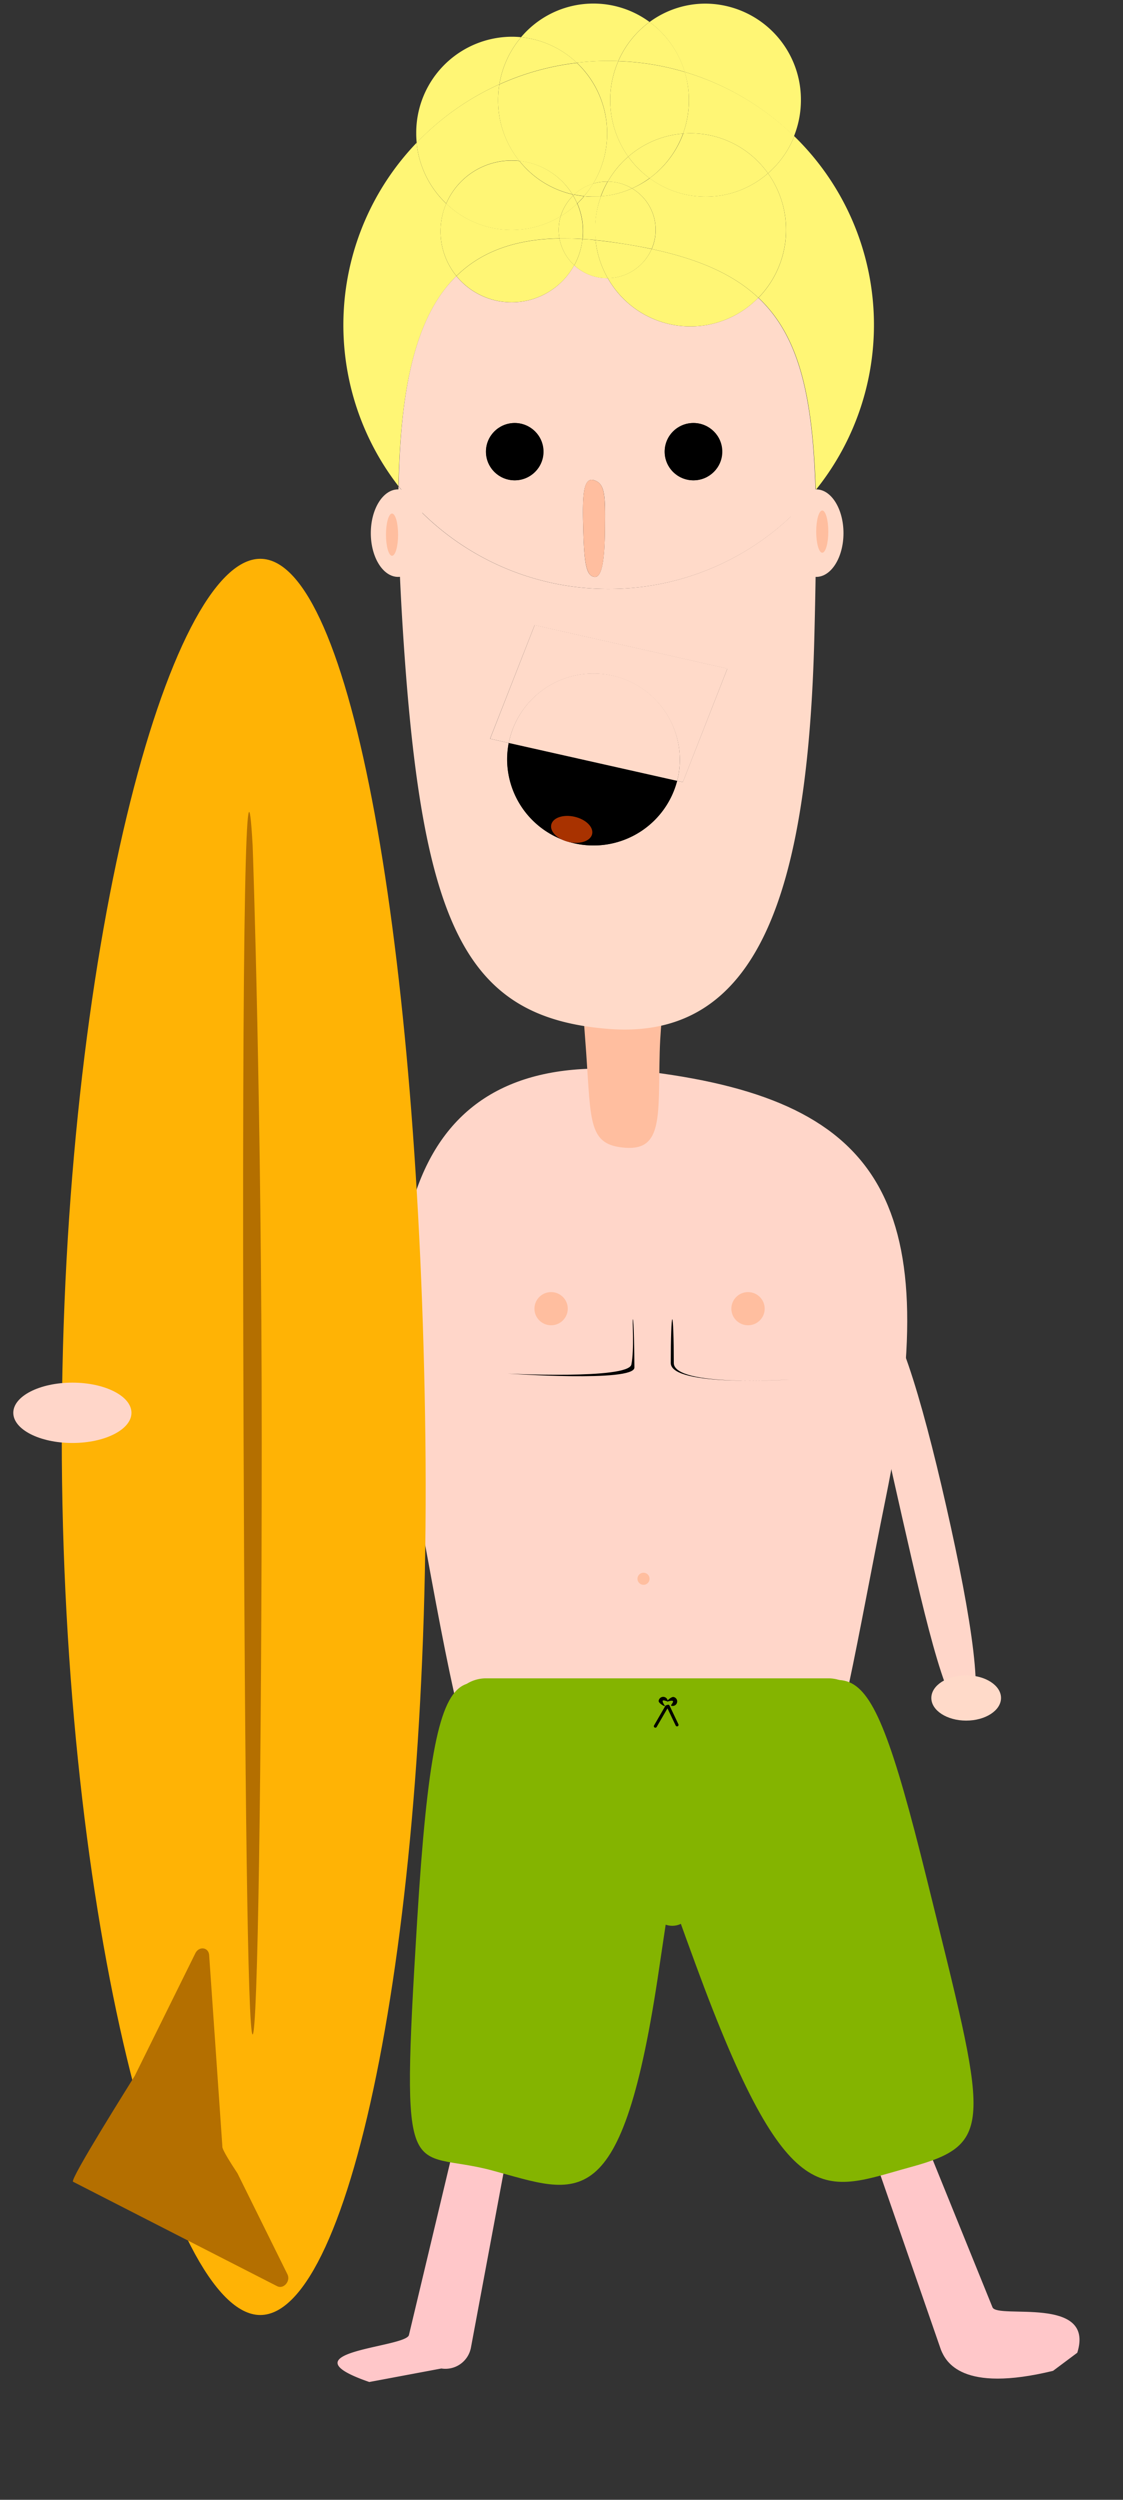 <svg id="Surfer" xmlns="http://www.w3.org/2000/svg" width="310" height="690" viewBox="0 0 310 690"><rect x="0" y="0" width="310" height="690" fill="#333333" stroke="none"/><defs><style>.cls-1{fill:#ffc7c9;}.cls-2{fill:#ffd6c9;}.cls-3{fill:#ffbe9f;}.cls-4{fill:#fff675;}.cls-5{fill:#ffdac9;}.cls-6{fill:#a83200;}.cls-7{fill:#84b400;}.cls-8{fill:#ffb305;}.cls-9{fill:#b46f00;}</style></defs><title>Artboard 91</title><path class="cls-1" d="M101.94,657.49l19.9-3.73A7.17,7.17,0,0,0,130,648l11.11-59.55c.67-3.55-2-7-5.9-7.77h0c-3.91-.72-7.65,1.59-8.32,5.14l-14,58.69C112.15,648.05,77.39,649,101.94,657.49Z"/><path class="cls-1" d="M290.69,654.41l6.69-5c5-15.89-22.05-9.2-23.41-12.54l-20.67-51c-1.36-3.34-5.49-4.85-9.17-3.34h0c-3.68,1.51-5.58,5.47-4.22,8.82l19.84,57.27C261.11,651.9,265.45,660.54,290.69,654.41Z"/><path class="cls-2" d="M244.55,413.29c-15.89,78.3-18,120-64.82,116.62-45.3-3.29-48.93-30-64.82-117-14.8-81,1.77-125.16,64.82-117C244.39,304.18,260.91,332.66,244.55,413.29Z"/><path class="cls-3" d="M182.11,290.43c-.46,17.35,1,27.15-9.49,26.38-10.17-.74-9.46-6.81-10.8-26.19-1.27-18.46-3.36-28.21,10.8-26.39C187.15,266.11,182.6,272,182.11,290.43Z"/><path class="cls-4" d="M212,47.84a26.86,26.86,0,0,1-2.62,34.35c11.32,10.66,15,27.27,15.8,53.06a72.64,72.64,0,0,0-5.92-97.64A26.7,26.7,0,0,1,212,47.84Z"/><path class="cls-4" d="M126,76.2a19.5,19.5,0,0,1-2.82-20A26.63,26.63,0,0,1,115,39.41a72.67,72.67,0,0,0-5,94.79C110.55,106.91,114.77,87.25,126,76.2Z"/><path class="cls-5" d="M168,162.57a73.17,73.17,0,0,1-58-28.37c-.21,12.22.31,26,1.3,41.16,5.2,80.13,17.09,105.6,56.76,108.65,41,3.16,55-36.94,56.75-108.65.38-15.38.6-28.65.25-40.11A73.16,73.16,0,0,1,168,162.57Zm20.49,53.31-1.58-.35a23.85,23.85,0,0,1-46.93-5.9,24.48,24.48,0,0,1,.44-4.56l-5.14-1.16,12.3-31.34,53.2,12Z"/><path class="cls-5" d="M168,162.57a73.16,73.16,0,0,0,57.11-27.32c-.78-25.79-4.48-42.4-15.8-53.06a26.17,26.17,0,0,1-41.55-5.42h-.18a13.36,13.36,0,0,1-9.08-3.56,19.69,19.69,0,0,1-32.52,3c-11.23,11-15.45,30.71-15.93,58A73.17,73.17,0,0,0,168,162.57Zm23.42-45.81a7.91,7.91,0,1,1-7.95,7.91A7.92,7.92,0,0,1,191.44,116.76ZM164,132.55c3,.95,3.13,4,3,13.33-.1,8.81-.84,13.73-3,13.34s-2.74-3.5-3-13.34C160.71,136.52,161.05,131.63,164,132.55Zm-21.9-15.79a7.91,7.91,0,1,1-7.94,7.91A7.93,7.93,0,0,1,142.09,116.76Z"/><path class="cls-4" d="M154.22,63.45a13.49,13.49,0,0,1,.55-3.78,26.07,26.07,0,0,1-31.59-3.5,19.5,19.5,0,0,0,2.82,20c6.73-6.62,16-10.15,28.44-10.38A13.22,13.22,0,0,1,154.22,63.45Z"/><path class="cls-4" d="M154.44,65.82C142,66.05,132.73,69.58,126,76.2a19.69,19.69,0,0,0,32.52-3A13.31,13.31,0,0,1,154.44,65.82Z"/><path class="cls-4" d="M212,47.84a26.07,26.07,0,0,1-32.64,1.36A26,26,0,0,1,174.46,52,13.3,13.3,0,0,1,181,63.45a13.15,13.15,0,0,1-1.1,5.29c13.21,2.82,22.69,7.08,29.45,13.45A26.86,26.86,0,0,0,212,47.84Z"/><path class="cls-4" d="M167.78,76.77a26.17,26.17,0,0,0,41.55,5.42c-6.76-6.37-16.24-10.63-29.45-13.45A13.39,13.39,0,0,1,167.78,76.77Z"/><path class="cls-4" d="M137.85,23.27a26.63,26.63,0,0,1,6-13,25.06,25.06,0,0,0-2.61-.13,26.49,26.49,0,0,0-26.34,26.65,25.12,25.12,0,0,0,.13,2.62A73.26,73.26,0,0,1,137.85,23.27Z"/><path class="cls-4" d="M123.18,56.17a19.66,19.66,0,0,1,18.07-11.88,21.19,21.19,0,0,1,2.12.11,26.67,26.67,0,0,1-5.88-16.77,27.19,27.19,0,0,1,.36-4.36A73.26,73.26,0,0,0,115,39.41,26.63,26.63,0,0,0,123.18,56.17Z"/><path class="cls-4" d="M158,53.62l.21.34.25-.23Z"/><path class="cls-4" d="M154.77,59.67A13.38,13.38,0,0,1,158.21,54l-.21-.34a26.22,26.22,0,0,1-14.63-9.22,21.19,21.19,0,0,0-2.12-.11,19.66,19.66,0,0,0-18.07,11.88,26.07,26.07,0,0,0,31.59,3.5Z"/><path class="cls-4" d="M168,16.8q1.33,0,2.67.06a26.63,26.63,0,0,1,8.62-10.8,26.12,26.12,0,0,0-35.45,4.21,26.07,26.07,0,0,1,15.38,7.06A72.75,72.75,0,0,1,168,16.8Z"/><path class="cls-4" d="M167.6,36.79a26.75,26.75,0,0,1-3.86,13.9,13.3,13.3,0,0,1,3.86-.57h.18a26.69,26.69,0,0,1,5.65-6.89,26.91,26.91,0,0,1-2.74-26.38q-1.33-.06-2.67-.06a72.75,72.75,0,0,0-8.78.53A26.71,26.71,0,0,1,167.6,36.79Z"/><path class="cls-4" d="M173.43,43.24a26.69,26.69,0,0,0-5.65,6.89A13.28,13.28,0,0,1,174.46,52a26,26,0,0,0,4.85-2.82A26.6,26.6,0,0,1,173.43,43.24Z"/><path class="cls-4" d="M159.24,17.33a26.07,26.07,0,0,0-15.38-7.06,26.63,26.63,0,0,0-6,13A72.53,72.53,0,0,1,159.24,17.33Z"/><path class="cls-4" d="M158,53.62l.46.11a13.47,13.47,0,0,1,5.28-3,26.88,26.88,0,0,0-4.5-33.36,72.53,72.53,0,0,0-21.39,5.94,27.19,27.19,0,0,0-.36,4.36,26.67,26.67,0,0,0,5.88,16.77A19.67,19.67,0,0,1,158,53.62Z"/><path class="cls-4" d="M158,53.62a19.67,19.67,0,0,0-14.63-9.22A26.22,26.22,0,0,0,158,53.62Z"/><path class="cls-4" d="M165.89,54.2c-.68,0-1.36.09-2,.09-.88,0-1.75,0-2.6-.13a25.91,25.91,0,0,1-1.91,2,19.38,19.38,0,0,1,1.58,7.7,18.22,18.22,0,0,1-.12,2.1c1.18.07,2.39.18,3.61.3-.09-.92-.15-1.87-.15-2.82A26.74,26.74,0,0,1,165.89,54.2Z"/><path class="cls-4" d="M160.79,66a19.29,19.29,0,0,1-2.27,7.25,13.36,13.36,0,0,0,9.08,3.56h.18a26.76,26.76,0,0,1-3.38-10.5C163.18,66.15,162,66,160.79,66Z"/><path class="cls-4" d="M159.33,56.17a25.81,25.81,0,0,1-4.56,3.5,13.49,13.49,0,0,0-.55,3.78,13.22,13.22,0,0,0,.22,2.37c2,0,4.15,0,6.35.15a18.22,18.22,0,0,0,.12-2.1A19.38,19.38,0,0,0,159.33,56.17Z"/><path class="cls-4" d="M154.44,65.82a13.31,13.31,0,0,0,4.08,7.4A19.29,19.29,0,0,0,160.79,66C158.59,65.83,156.47,65.79,154.44,65.82Z"/><path class="cls-4" d="M164.25,63.45c0,1,.06,1.9.15,2.82,1.22.13,2.46.27,3.73.44q6.31.87,11.75,2a13.15,13.15,0,0,0,1.1-5.29A13.3,13.3,0,0,0,174.46,52a26,26,0,0,1-8.57,2.18A26.74,26.74,0,0,0,164.25,63.45Z"/><path class="cls-4" d="M179.88,68.74q-5.44-1.17-11.75-2c-1.27-.17-2.51-.31-3.73-.44a26.76,26.76,0,0,0,3.38,10.5A13.39,13.39,0,0,0,179.88,68.74Z"/><path class="cls-4" d="M161.24,54.16c-.94-.1-1.87-.24-2.78-.43l-.25.23a19.91,19.91,0,0,1,1.12,2.21A25.91,25.91,0,0,0,161.24,54.16Z"/><path class="cls-4" d="M158.21,54a13.38,13.38,0,0,0-3.44,5.71,25.81,25.81,0,0,0,4.56-3.5A19.91,19.91,0,0,0,158.21,54Z"/><path class="cls-4" d="M163.84,54.29c.69,0,1.37,0,2-.09a26.44,26.44,0,0,1,1.89-4.07h-.18a13.3,13.3,0,0,0-3.86.57,26.8,26.8,0,0,1-2.5,3.47C162.09,54.24,163,54.29,163.84,54.29Z"/><path class="cls-4" d="M165.89,54.2A26,26,0,0,0,174.46,52a13.28,13.28,0,0,0-6.68-1.89A26.44,26.44,0,0,0,165.89,54.2Z"/><path class="cls-4" d="M163.74,50.69a13.47,13.47,0,0,0-5.28,3c.91.19,1.84.33,2.78.43A26.8,26.8,0,0,0,163.74,50.69Z"/><path class="cls-4" d="M189,19.86a73.21,73.21,0,0,1,30.17,17.75,26.87,26.87,0,0,0,1.92-10A26.5,26.5,0,0,0,194.78,1a26,26,0,0,0-15.47,5.08A26.7,26.7,0,0,1,189,19.86Z"/><path class="cls-4" d="M190.18,27.63a27,27,0,0,1-1.63,9.25c.68-.05,1.36-.09,2-.09A26.22,26.22,0,0,1,212,47.84a26.7,26.7,0,0,0,7.26-10.23A73.21,73.21,0,0,0,189,19.86,26.94,26.94,0,0,1,190.18,27.63Z"/><path class="cls-4" d="M179.31,49.2A26.07,26.07,0,0,0,212,47.84,26.22,26.22,0,0,0,190.6,36.79c-.69,0-1.37,0-2,.09A26.69,26.69,0,0,1,179.31,49.2Z"/><path class="cls-4" d="M170.69,16.86a73.12,73.12,0,0,1,18.35,3,26.7,26.7,0,0,0-9.73-13.8A26.63,26.63,0,0,0,170.69,16.86Z"/><path class="cls-4" d="M173.43,43.24a26.09,26.09,0,0,1,15.12-6.36,27.06,27.06,0,0,0,.49-17,73.12,73.12,0,0,0-18.35-3,26.91,26.91,0,0,0,2.74,26.38Z"/><path class="cls-4" d="M179.31,49.2a26.69,26.69,0,0,0,9.24-12.32,26.09,26.09,0,0,0-15.12,6.36A26.6,26.6,0,0,0,179.31,49.2Z"/><ellipse cx="142.09" cy="124.67" rx="7.95" ry="7.91"/><ellipse cx="191.44" cy="124.67" rx="7.95" ry="7.91"/><path class="cls-3" d="M164,159.22c2.19.39,2.93-4.53,3-13.34.1-9.36,0-12.38-3-13.33s-3.28,4-3,13.33C161.25,155.72,161.88,158.84,164,159.22Z"/><path d="M140,209.63a23.85,23.85,0,0,0,46.93,5.9l-46.49-10.46A24.48,24.48,0,0,0,140,209.63Z"/><path class="cls-5" d="M135.3,203.91l5.14,1.16a23.85,23.85,0,0,1,47.23,4.56,23.44,23.44,0,0,1-.74,5.9l1.58.35,12.29-31.35-53.2-12Z"/><path class="cls-5" d="M163.84,185.89a23.82,23.82,0,0,0-23.4,19.18l46.49,10.46a23.44,23.44,0,0,0,.74-5.9A23.79,23.79,0,0,0,163.84,185.89Z"/><ellipse class="cls-5" cx="109.89" cy="147.16" rx="7.53" ry="12.08"/><ellipse class="cls-5" cx="225.31" cy="147.16" rx="7.53" ry="12.08"/><ellipse class="cls-3" cx="108.22" cy="147.58" rx="1.67" ry="5.83"/><ellipse class="cls-3" cx="226.98" cy="146.74" rx="1.67" ry="5.83"/><ellipse class="cls-3" cx="206.49" cy="361.23" rx="4.6" ry="4.58"/><ellipse class="cls-3" cx="152.13" cy="361.23" rx="4.6" ry="4.58"/><ellipse class="cls-6" cx="157.81" cy="228.91" rx="3.57" ry="5.79" transform="translate(-100.78 331.06) rotate(-76.97)"/><path class="cls-2" d="M267,473.3c-5.18,1.16-11-23.81-18-54.64s-12.53-55.85-7.35-57,12.6,23.44,19.59,54.27S272.17,472.13,267,473.3Z"/><path d="M186,376.22c0,6.68,32,4.59,31.78,4.59s-32.62,2.09-32.62-4.59.19-12.07.42-12.07S186,369.55,186,376.22Z"/><path d="M175.13,377.47c0,4.14-34.9,1.67-35.13,1.67s33.45,1.67,34.29-2.5.19-12.49.42-12.49S175.13,373.33,175.13,377.47Z"/><ellipse class="cls-3" cx="177.64" cy="435.78" rx="1.67" ry="1.67"/><path class="cls-7" d="M228.66,491.59H134.15c-5.52,0-10,2.17-10-3.33v-15a10,10,0,0,1,10-10h94.51a10,10,0,0,1,10,10L242,484.93C242,490.42,234.18,491.59,228.66,491.59Z"/><path d="M187.08,476.48h0a.42.42,0,0,1-.56-.19l-2.46-5.15a.42.42,0,0,1,.2-.56h0a.43.43,0,0,1,.56.2l2.45,5.15A.41.41,0,0,1,187.08,476.48Z"/><path d="M180.7,476.83h0a.41.41,0,0,1-.15-.57l3.12-5.39a.41.41,0,0,1,.57-.15h0a.42.42,0,0,1,.16.57l-3.13,5.39A.41.41,0,0,1,180.7,476.83Z"/><path d="M184.33,469.52c0,.41-2.51-1.25-.84,1.25.39.57-1.67-.56-1.67-1.25a1.26,1.26,0,0,1,2.51,0Z"/><path d="M185.3,470.81c-.4-.11,1.92-2-1-1.15-.67.2,1-1.44,1.68-1.24a1.25,1.25,0,1,1-.72,2.39Z"/><ellipse class="cls-7" cx="185.58" cy="526.16" rx="5.44" ry="5.41"/><path class="cls-8" d="M117.42,396.63C119.09,532.4,97,639,71.84,639S17.05,530.5,17.05,396.63,46.66,154.24,71.84,154.24,115.75,261.45,117.42,396.63Z"/><path class="cls-9" d="M37.19,573,54,539c1.06-1.85,3.52-1.48,3.73.56l3.65,52.85c0,.25-.37.61,4.18,7.49l13.81,27.91c.89,1.88-1.11,4.14-2.86,3.24L20.16,602.21C19.13,601.69,36.54,574.1,37.19,573Z"/><ellipse class="cls-2" cx="19.98" cy="389.97" rx="16.31" ry="8.33"/><path class="cls-9" d="M72.25,397.47c0,90.62-1.12,164.09-2.51,164.09s-2.17-73.47-2.5-164.09c-.58-154.82.85-193.94,2.5-164.1C69.82,234.75,72.25,306.84,72.25,397.47Z"/><ellipse class="cls-5" cx="266.71" cy="468.68" rx="9.62" ry="6.25"/><path class="cls-7" d="M255.82,518.57c16.71,67.69,19.23,73.14-4.58,79.64s-33.46,14.16-59.09-55.64c-14.92-40.63-22.49-61.8,10-69.48C235.46,465.22,237,442.44,255.82,518.57Z"/><path class="cls-7" d="M182,543c-10.26,70.24-22.4,62.47-46.22,56.08-23-6.17-25.3,7.34-20.63-68.89,5.57-91,13.38-64.36,45.08-53.94C192.78,486.9,188.28,500.22,182,543Z"/></svg>
